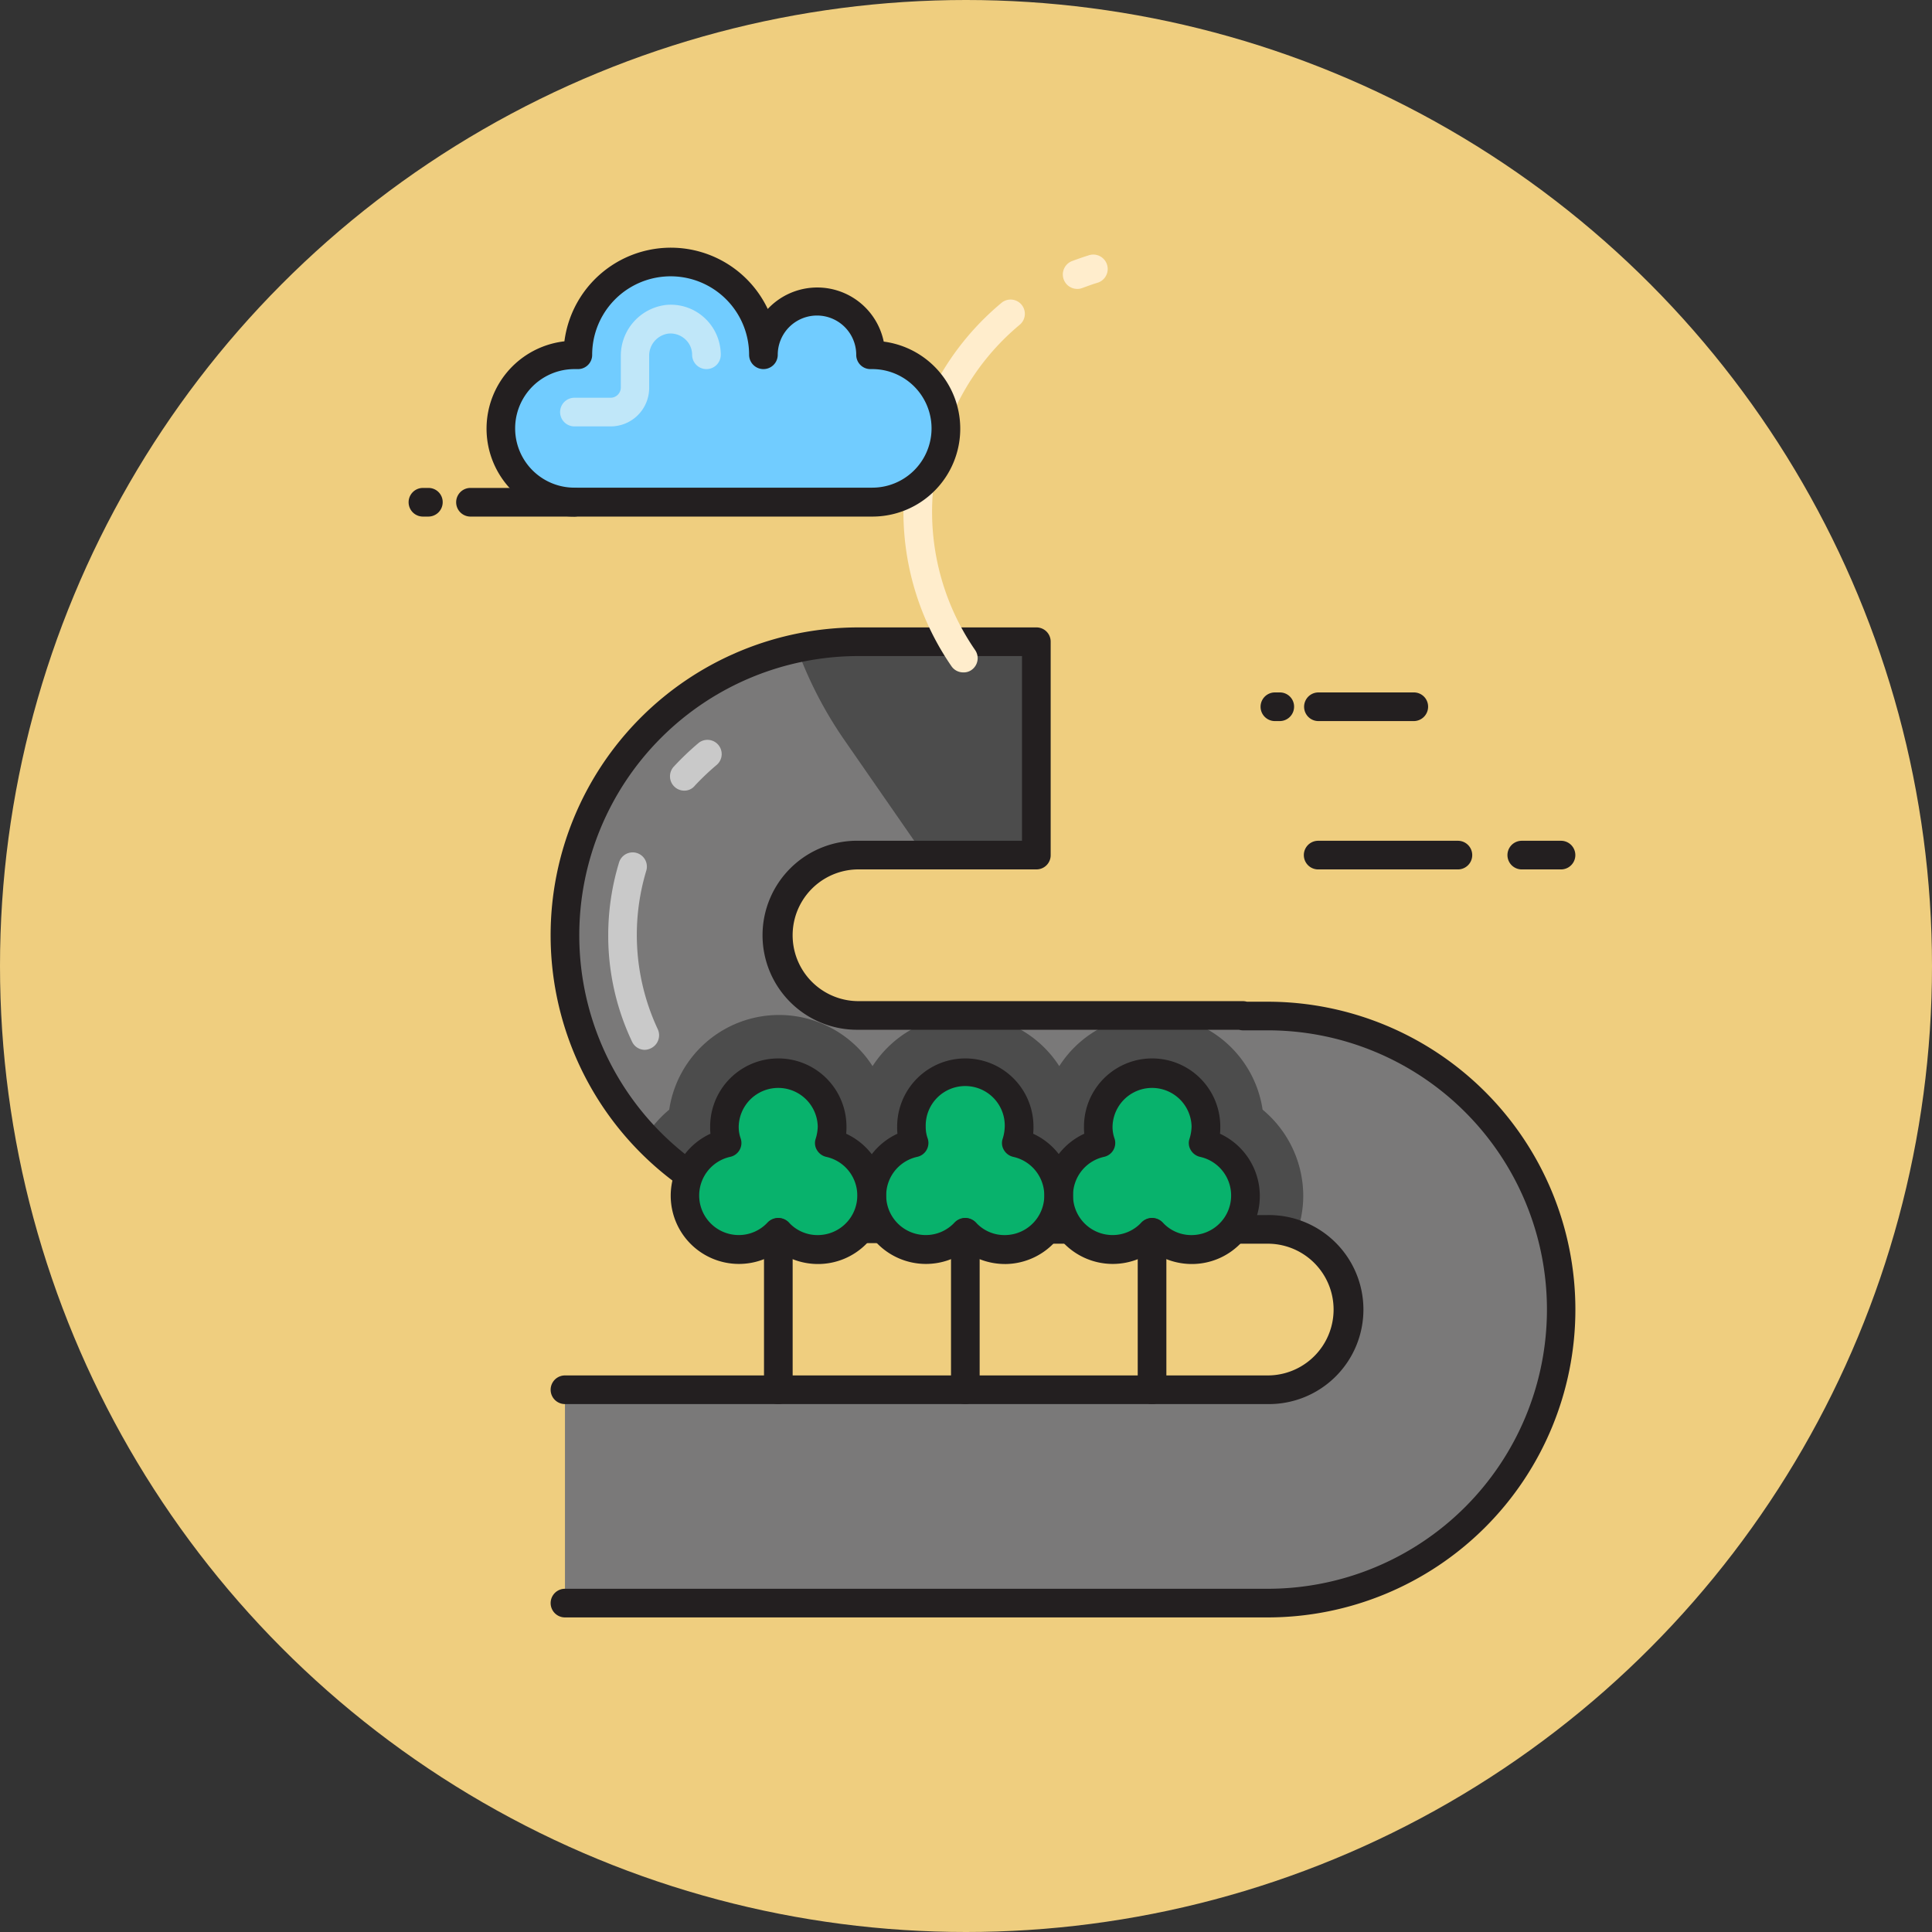 <svg xmlns="http://www.w3.org/2000/svg" width="87" height="87" viewBox="0 0 87 87">
  <rect x="0" y="0" width="87" height="87" fill="#333333" stroke="none"/>
  <g id="Grupo_1062365" data-name="Grupo 1062365" transform="translate(-214 -3738)">
    <g id="Grupo_1062352" data-name="Grupo 1062352" transform="translate(-117 2199)" style="isolation: isolate">
      <circle id="Elipse_4724" data-name="Elipse 4724" cx="43.5" cy="43.5" r="43.5" transform="translate(331 1539)" fill="#efce7f"/>
    </g>
    <g id="la-carretera_2_" data-name="la-carretera (2)" transform="translate(219.562 3745.688)">
      <path id="Trazado_795389" data-name="Trazado 795389" d="M100.383,180.055H99.261v-.026H81.967a3.611,3.611,0,1,1,0-7.222h8.008V163.2H81.967a13.218,13.218,0,1,0,0,26.437h1.122v.026H100.4a3.611,3.611,0,0,1,0,7.222H68.749v9.607H100.4a13.218,13.218,0,1,0-.013-26.437Z" transform="translate(-48.87 -141.99)" fill="#7a7979"/>
      <g id="Grupo_1062353" data-name="Grupo 1062353" transform="translate(23.516 21.21)">
        <path id="Trazado_795390" data-name="Trazado 795390" d="M107.207,306.35h1.122v.026h17.306a3.505,3.505,0,0,1,1.277.232,4.927,4.927,0,0,0,.322-1.754,5.054,5.054,0,0,0-1.831-3.869,5,5,0,0,0-9.156-1.96,5,5,0,0,0-8.408,0,5,5,0,0,0-9.156,1.96,5.2,5.2,0,0,0-1.057,1.2A13.008,13.008,0,0,0,107.207,306.35Z" transform="translate(-97.625 -279.914)" fill="#4c4c4c"/>
        <path id="Trazado_795391" data-name="Trazado 795391" d="M162.474,163.2h-8.008a13.137,13.137,0,0,0-2.773.3,18.163,18.163,0,0,0,2.154,4.152l3.585,5.171h5.029V163.2Z" transform="translate(-144.884 -163.2)" fill="#4c4c4c"/>
      </g>
      <g id="Grupo_1062354" data-name="Grupo 1062354" transform="translate(21.826 25.61)">
        <path id="Trazado_795392" data-name="Trazado 795392" d="M85.862,247.438a.635.635,0,0,1-.58-.374,11.13,11.13,0,0,1-1.07-4.784A11.261,11.261,0,0,1,84.7,239a.64.64,0,1,1,1.225.374,10.026,10.026,0,0,0,.516,7.131.65.65,0,0,1-.31.864A.643.643,0,0,1,85.862,247.438Z" transform="translate(-84.211 -233.461)" fill="#c9c9c9"/>
        <path id="Trazado_795393" data-name="Trazado 795393" d="M106.958,200.444a.645.645,0,0,1-.477-1.083,12.6,12.6,0,0,1,1.122-1.07.641.641,0,0,1,.825.98,11.428,11.428,0,0,0-.993.941A.61.61,0,0,1,106.958,200.444Z" transform="translate(-103.527 -198.138)" fill="#c9c9c9"/>
      </g>
      <path id="Trazado_795394" data-name="Trazado 795394" d="M95.906,202.661H64.273a.645.645,0,1,1,0-1.29H95.919a12.573,12.573,0,1,0,0-25.147H94.8a.758.758,0,0,1-.181-.026H77.491a4.256,4.256,0,1,1,0-8.511h7.363V159.37H77.491a12.573,12.573,0,1,0,0,25.147h1.122a.758.758,0,0,1,.181.026H95.907a4.256,4.256,0,1,1,0,8.511H64.273a.645.645,0,1,1,0-1.29H95.919a2.966,2.966,0,1,0,0-5.932H78.6a.758.758,0,0,1-.181-.026h-.929a13.863,13.863,0,0,1,0-27.726H85.5a.639.639,0,0,1,.645.645v9.607a.639.639,0,0,1-.645.645H77.491a2.966,2.966,0,0,0,0,5.932H94.8a.758.758,0,0,1,.181.026h.929a13.863,13.863,0,1,1,0,27.726Z" transform="translate(-44.394 -137.515)" fill="#231f20"/>
      <path id="Trazado_795400" data-name="Trazado 795400" d="M192.255,43.638a.637.637,0,0,1-.529-.271A12.243,12.243,0,0,1,194,26.977a.642.642,0,0,1,.812.993,10.964,10.964,0,0,0-2.025,14.663.646.646,0,0,1-.168.9A.594.594,0,0,1,192.255,43.638Zm5.133-17.268a.649.649,0,0,1-.245-1.251c.245-.09.5-.181.748-.258a.649.649,0,1,1,.387,1.238c-.219.064-.451.155-.671.232A.6.6,0,0,1,197.388,26.37Z" transform="translate(-154.438 -21.048)" fill="#ffedcc"/>
      <g id="Grupo_1062357" data-name="Grupo 1062357" transform="translate(53.151 30.173)">
        <path id="Trazado_795401" data-name="Trazado 795401" d="M339.879,235.658h-6.293a.645.645,0,0,1,0-1.29h6.293a.645.645,0,0,1,0,1.29Z" transform="translate(-332.941 -234.368)" fill="#231f20"/>
        <path id="Trazado_795402" data-name="Trazado 795402" d="M408.159,235.658h-1.767a.645.645,0,1,1,0-1.29h1.767a.645.645,0,0,1,0,1.29Z" transform="translate(-396.578 -234.368)" fill="#231f20"/>
      </g>
      <path id="Trazado_795403" data-name="Trazado 795403" d="M49.125,31.506a3.314,3.314,0,1,0,0,6.629H62.537a3.314,3.314,0,0,0,0-6.629H62.46a2.412,2.412,0,0,0-4.823,0,4.178,4.178,0,1,0-8.356,0Z" transform="translate(-28.821 -23.218)" fill="#71ccff"/>
      <path id="Trazado_795404" data-name="Trazado 795404" d="M58.062,34.406H44.65a3.959,3.959,0,0,1-.451-7.892,4.831,4.831,0,0,1,9.156-1.457,3.056,3.056,0,0,1,5.223,1.47,3.956,3.956,0,0,1-.516,7.879ZM44.65,27.765a2.669,2.669,0,1,0,0,5.339H58.062a2.669,2.669,0,1,0,0-5.339h-.077a.639.639,0,0,1-.645-.645,1.767,1.767,0,1,0-3.534,0,.645.645,0,0,1-1.29,0,3.533,3.533,0,1,0-7.067,0,.639.639,0,0,1-.645.645Z" transform="translate(-24.345 -18.832)" fill="#231f20"/>
      <path id="Trazado_795405" data-name="Trazado 795405" d="M69.278,48.169H67.653a.645.645,0,0,1,0-1.29h1.625a.462.462,0,0,0,.464-.464V45a2.305,2.305,0,0,1,2.038-2.3,2.236,2.236,0,0,1,1.728.58,2.266,2.266,0,0,1,.735,1.664.645.645,0,1,1-1.29,0,.941.941,0,0,0-.322-.709.979.979,0,0,0-.748-.245A1,1,0,0,0,71.019,45v1.431A1.734,1.734,0,0,1,69.278,48.169Z" transform="translate(-47.348 -36.656)" fill="#c0e7f9"/>
      <g id="Grupo_1062358" data-name="Grupo 1062358" transform="translate(12.838 14.285)">
        <path id="Trazado_795406" data-name="Trazado 795406" d="M35.163,109.5H30.482a.645.645,0,1,1,0-1.29h4.681a.645.645,0,1,1,0,1.29Z" transform="translate(-27.696 -108.211)" fill="#231f20"/>
        <path id="Trazado_795407" data-name="Trazado 795407" d="M13.728,109.5h-.245a.645.645,0,0,1,0-1.29h.245a.639.639,0,0,1,.645.645A.647.647,0,0,1,13.728,109.5Z" transform="translate(-12.838 -108.211)" fill="#231f20"/>
      </g>
      <g id="Grupo_1062359" data-name="Grupo 1062359" transform="translate(51.203 23.493)">
        <path id="Trazado_795411" data-name="Trazado 795411" d="M337.982,182.615h-4.294a.645.645,0,1,1,0-1.29h4.294a.639.639,0,0,1,.645.645A.647.647,0,0,1,337.982,182.615Z" transform="translate(-331.083 -181.325)" fill="#231f20"/>
        <path id="Trazado_795412" data-name="Trazado 795412" d="M318.342,182.615h-.219a.645.645,0,0,1,0-1.29h.219a.639.639,0,0,1,.645.645A.647.647,0,0,1,318.342,182.615Z" transform="translate(-317.478 -181.325)" fill="#231f20"/>
      </g>
      <g id="Grupo_1062360" data-name="Grupo 1062360" transform="translate(25.283 40.618)">
        <path id="Trazado_795413" data-name="Trazado 795413" d="M118.167,320.484a2.391,2.391,0,0,0,.116-.748,2.424,2.424,0,1,0-4.849,0,2.387,2.387,0,0,0,.116.748,2.428,2.428,0,0,0,.529,4.8,2.4,2.4,0,0,0,1.78-.774,2.428,2.428,0,1,0,2.308-4.024Z" transform="translate(-111.655 -317.312)" fill="#08b26c"/>
        <path id="Trazado_795414" data-name="Trazado 795414" d="M185.035,320.484a2.39,2.39,0,0,0,.116-.748,2.424,2.424,0,1,0-4.849,0,2.387,2.387,0,0,0,.116.748,2.428,2.428,0,0,0,.529,4.8,2.4,2.4,0,0,0,1.78-.774,2.428,2.428,0,1,0,2.308-4.024Z" transform="translate(-170.102 -317.312)" fill="#08b26c"/>
        <path id="Trazado_795415" data-name="Trazado 795415" d="M251.8,320.484a2.39,2.39,0,0,0,.116-.748,2.424,2.424,0,1,0-4.849,0,2.387,2.387,0,0,0,.116.748,2.428,2.428,0,0,0,.529,4.8,2.4,2.4,0,0,0,1.78-.774,2.428,2.428,0,1,0,2.308-4.024Z" transform="translate(-228.458 -317.312)" fill="#08b26c"/>
      </g>
      <g id="Grupo_1062361" data-name="Grupo 1062361" transform="translate(24.638 39.973)">
        <path id="Trazado_795416" data-name="Trazado 795416" d="M113.163,321.451a3.106,3.106,0,0,1-1.78-.567,3.072,3.072,0,1,1-3.056-5.3,2.6,2.6,0,0,1-.013-.322,3.069,3.069,0,0,1,6.138,0,2.707,2.707,0,0,1-.013.322,3.094,3.094,0,0,1,1.793,2.8A3.06,3.06,0,0,1,113.163,321.451Zm-1.78-2.076a.675.675,0,0,1,.477.206,1.738,1.738,0,0,0,1.3.567,1.782,1.782,0,0,0,.387-3.521.655.655,0,0,1-.426-.31.606.606,0,0,1-.052-.516,1.983,1.983,0,0,0,.09-.542,1.78,1.78,0,0,0-3.559,0,1.542,1.542,0,0,0,.09.542.639.639,0,0,1-.477.825,1.782,1.782,0,0,0,.387,3.521,1.765,1.765,0,0,0,1.3-.567A.675.675,0,0,1,111.384,319.375Z" transform="translate(-106.535 -312.192)" fill="#231f20"/>
        <path id="Trazado_795417" data-name="Trazado 795417" d="M180.03,321.451a3.106,3.106,0,0,1-1.78-.567,3.072,3.072,0,1,1-3.056-5.3,2.6,2.6,0,0,1-.013-.322,3.069,3.069,0,0,1,6.138,0,2.705,2.705,0,0,1-.013.322,3.074,3.074,0,0,1-1.277,5.868Zm-1.78-2.076a.675.675,0,0,1,.477.206,1.738,1.738,0,0,0,1.3.567,1.782,1.782,0,0,0,.387-3.521.655.655,0,0,1-.426-.31.606.606,0,0,1-.052-.516,1.984,1.984,0,0,0,.09-.542,1.78,1.78,0,1,0-3.559,0,1.542,1.542,0,0,0,.09.542.639.639,0,0,1-.477.825,1.782,1.782,0,0,0,.387,3.521,1.765,1.765,0,0,0,1.3-.567A.675.675,0,0,1,178.251,319.375Z" transform="translate(-164.981 -312.192)" fill="#231f20"/>
        <path id="Trazado_795418" data-name="Trazado 795418" d="M246.8,321.451a3.106,3.106,0,0,1-1.78-.567,3.072,3.072,0,1,1-3.056-5.3,2.6,2.6,0,0,1-.013-.322,3.069,3.069,0,0,1,6.138,0,2.711,2.711,0,0,1-.013.322,3.094,3.094,0,0,1,1.793,2.8A3.06,3.06,0,0,1,246.8,321.451Zm-1.78-2.076a.675.675,0,0,1,.477.206,1.738,1.738,0,0,0,1.3.567,1.782,1.782,0,0,0,.387-3.521.655.655,0,0,1-.426-.31.606.606,0,0,1-.052-.516,1.983,1.983,0,0,0,.09-.542,1.78,1.78,0,0,0-3.559,0,1.541,1.541,0,0,0,.09.542.639.639,0,0,1-.477.825,1.782,1.782,0,0,0,.387,3.521,1.765,1.765,0,0,0,1.3-.567A.675.675,0,0,1,245.016,319.375Z" transform="translate(-223.338 -312.192)" fill="#231f20"/>
        <path id="Trazado_795419" data-name="Trazado 795419" d="M140.562,377.7a.639.639,0,0,1-.645-.645v-7.08a.645.645,0,1,1,1.29,0v7.08A.647.647,0,0,1,140.562,377.7Z" transform="translate(-135.713 -362.135)" fill="#231f20"/>
        <path id="Trazado_795420" data-name="Trazado 795420" d="M207.429,377.7a.639.639,0,0,1-.645-.645v-7.08a.645.645,0,0,1,1.29,0v7.08A.655.655,0,0,1,207.429,377.7Z" transform="translate(-194.159 -362.135)" fill="#231f20"/>
        <path id="Trazado_795421" data-name="Trazado 795421" d="M274.194,377.7a.639.639,0,0,1-.645-.645v-7.08a.645.645,0,1,1,1.29,0v7.08A.647.647,0,0,1,274.194,377.7Z" transform="translate(-252.516 -362.135)" fill="#231f20"/>
      </g>
    </g>
  </g>
</svg>

